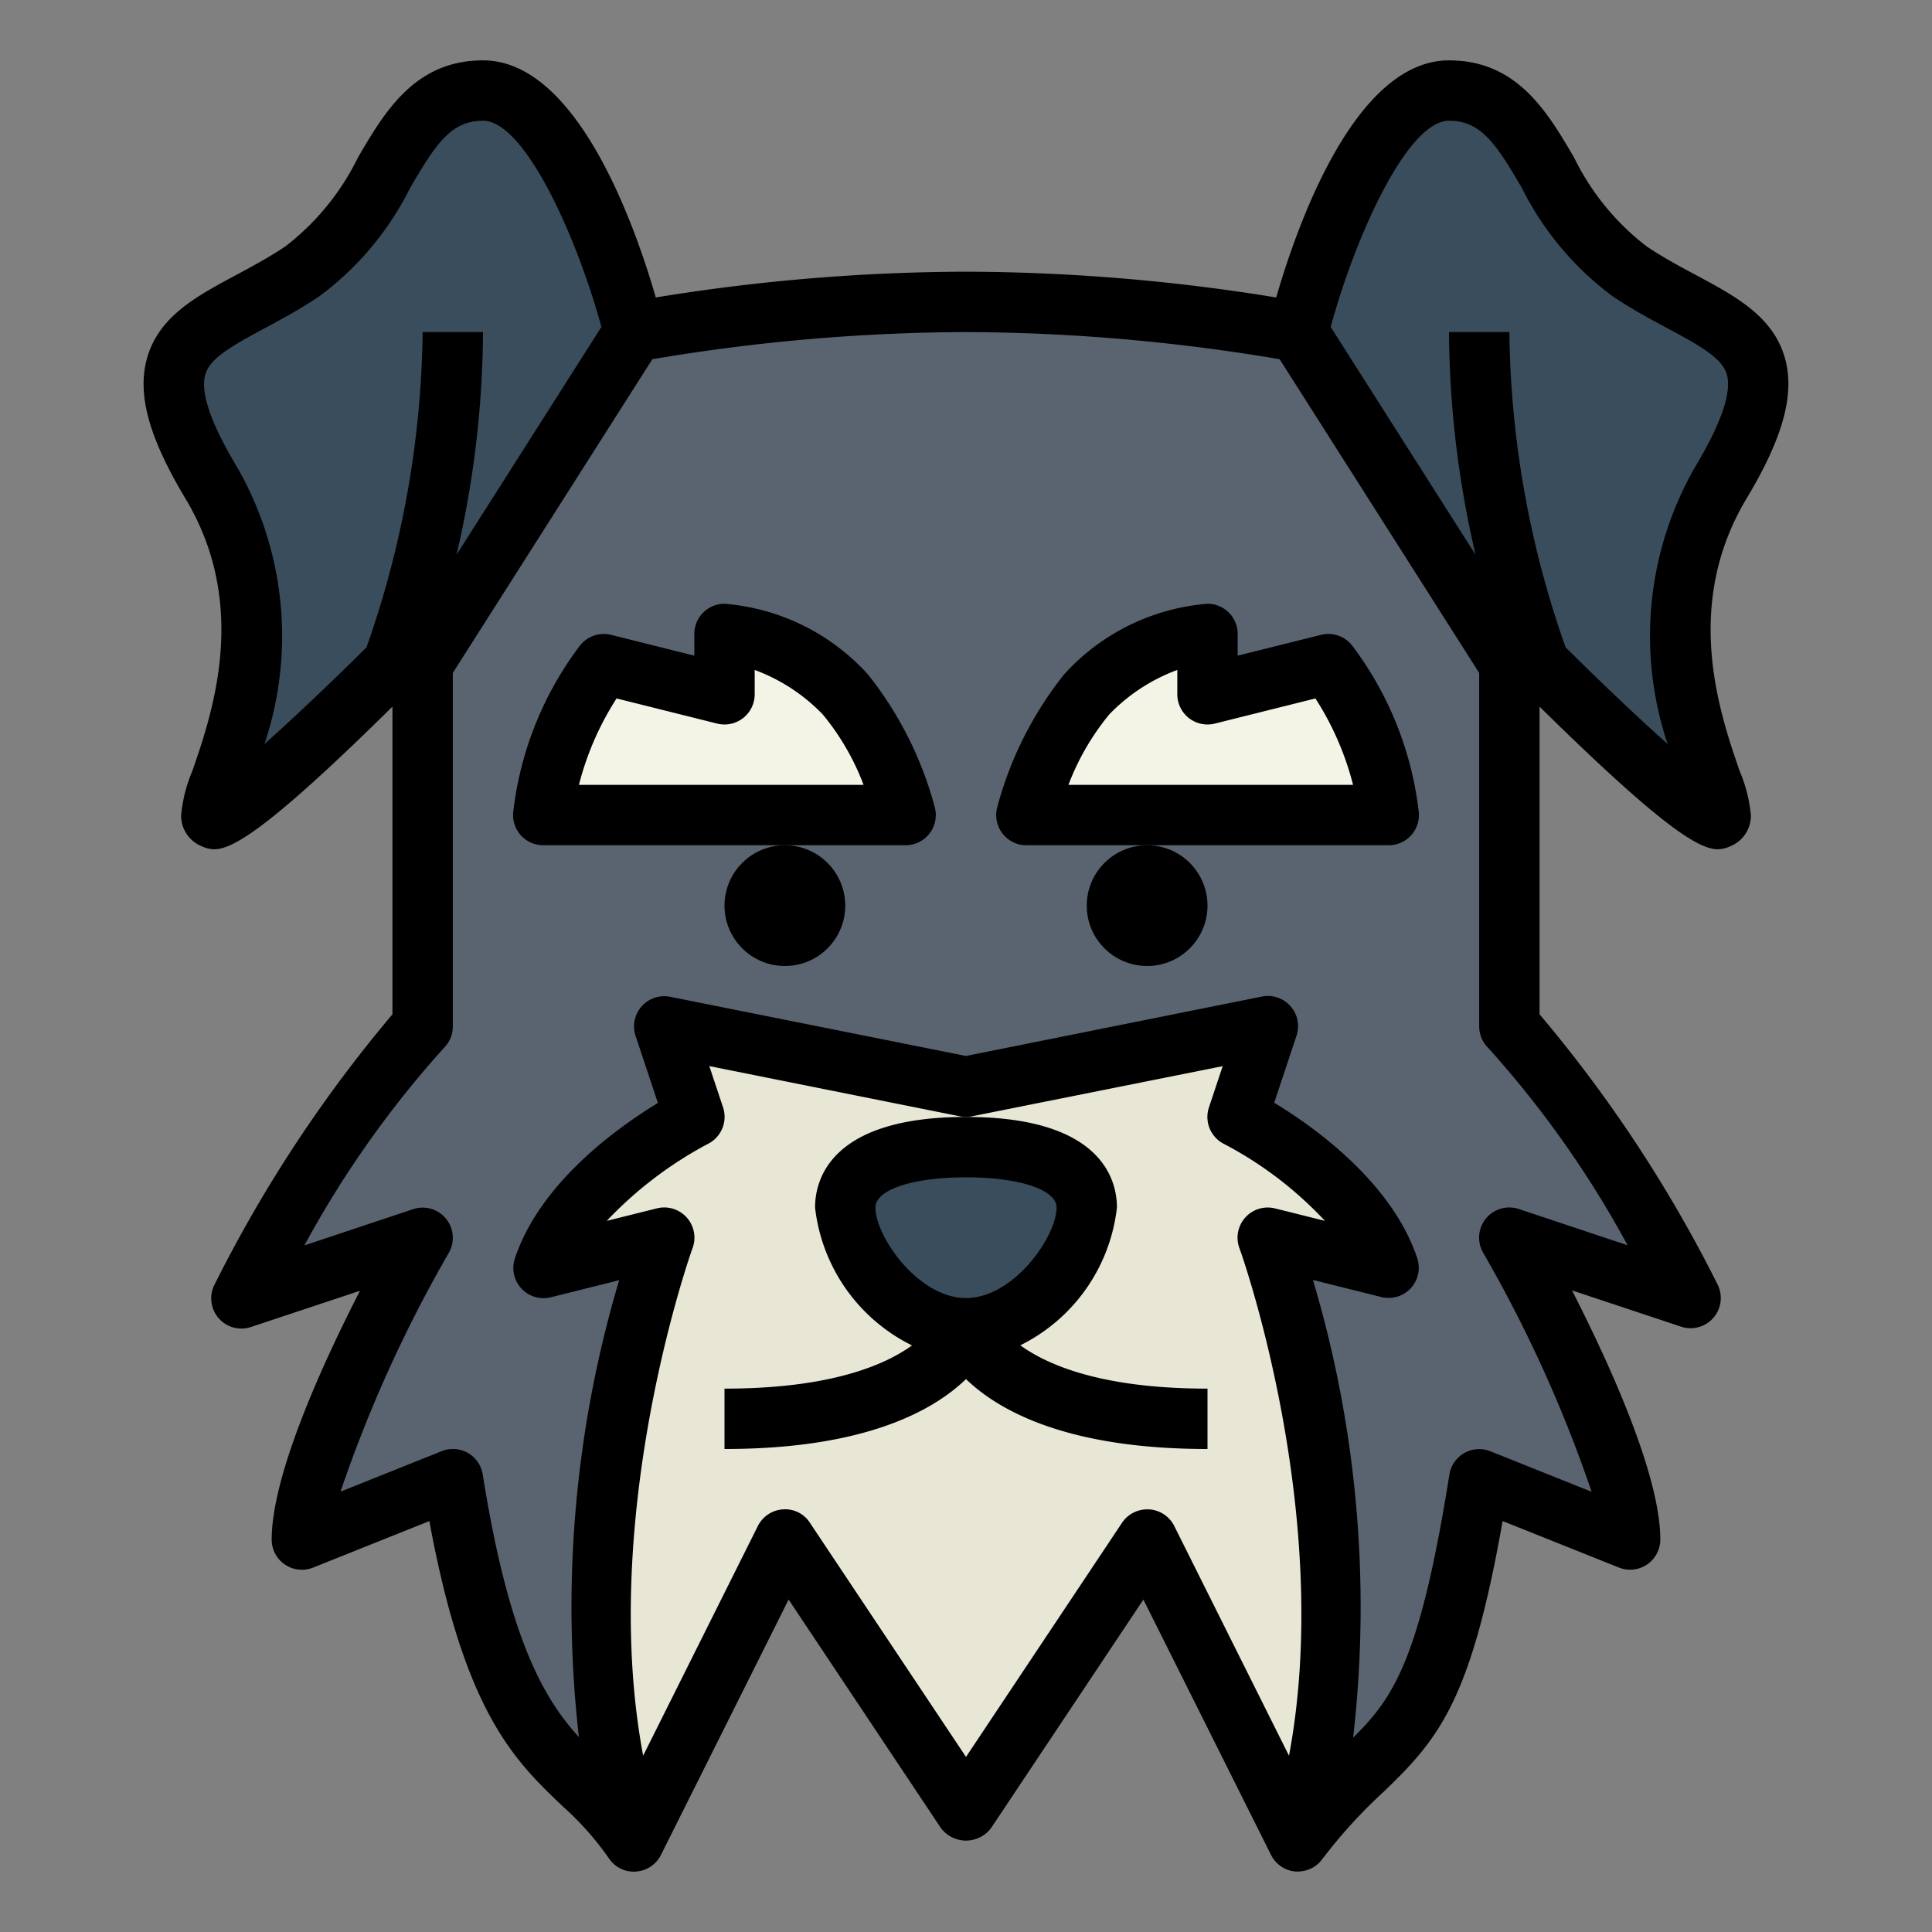 <?xml version="1.0" encoding="UTF-8"?>
<svg xmlns="http://www.w3.org/2000/svg" viewBox="0 0 64 64" width="512" height="512"><rect x="0" y="0" width="64" height="64" fill="#808080" stroke="none"/><g id="Filled_outline" data-name="Filled outline"><path d="M56,43s-3-6-6-9V22L43,11a61,61,0,0,0-22,0L14,22V34c-3,3-6,9-6,9l6-2s-4,7-4,10l5-2c1.531,9.624,4,9,6,12l5-10,6,9,6-9,5,10c3-4,4.469-2.376,6-12l5,2c0-3-4-10-4-10Z" style="fill:#5a6470"/><path d="M46,42c-1-3-5-5-5-5l1-3L32,36,22,34l1,3s-4,2-5,5l4-1s-4,11-1,20l5-10,6,9,6-9,5,10c3-9-1-20-1-20Z" style="fill:#e8e7d6"/><path d="M21,11s-2-8-5-8-3,4-6,6-6,2-3,7S7,26,7,27s6-5,6-5h1Z" style="fill:#394d5c"/><path d="M28,23a6.233,6.233,0,0,0-4-2v2l-4-1a10.3,10.3,0,0,0-2,5H30A11.087,11.087,0,0,0,28,23Z" style="fill:#f4f4e6"/><path d="M43,11s2-8,5-8,3,4,6,6,6,2,3,7,0,10,0,11-6-5-6-5H50Z" style="fill:#394d5c"/><path d="M36,23a6.233,6.233,0,0,1,4-2v2l4-1a10.3,10.3,0,0,1,2,5H34A11.087,11.087,0,0,1,36,23Z" style="fill:#f4f4e6"/><path d="M36,40c0,1.449-1.827,4-4,4s-4-2.551-4-4,1.827-2,4-2S36,38.551,36,40Z" style="fill:#394d5c"/><path d="M18,28H30a1,1,0,0,0,.969-1.247,12.034,12.034,0,0,0-2.223-4.419A7.189,7.189,0,0,0,24,20a1,1,0,0,0-1,1v.719l-2.758-.689a1.006,1.006,0,0,0-1.02.342A11.27,11.27,0,0,0,17,26.912,1,1,0,0,0,18,28Zm2.425-4.863,3.333.833A1,1,0,0,0,25,23v-.807a6.027,6.027,0,0,1,2.254,1.473A8.2,8.2,0,0,1,28.607,26H19.178A9.684,9.684,0,0,1,20.425,23.137Z"/><circle cx="26" cy="30" r="2"/><path d="M4.867,11.88c-.328,1.189.066,2.618,1.276,4.635,2.122,3.536.892,7.1.232,9.017A4.917,4.917,0,0,0,6,27a1.088,1.088,0,0,0,.671,1.028,1.038,1.038,0,0,0,.423.105c.624,0,1.849-.72,5.906-4.725V33.6a45.213,45.213,0,0,0-5.895,8.958,1,1,0,0,0,1.211,1.4l3.609-1.2C10.7,45.148,9,48.854,9,51a1,1,0,0,0,1.371.929l3.852-1.541c1.168,6.344,2.813,7.917,4.407,9.439a9.961,9.961,0,0,1,1.538,1.728.983.983,0,0,0,.894.443,1,1,0,0,0,.833-.551l4.229-8.459,5.044,7.567a1.039,1.039,0,0,0,1.664,0l5.044-7.567,4.229,8.459a1,1,0,0,0,.8.549c.03,0,.061,0,.09,0a1,1,0,0,0,.8-.4,16.742,16.742,0,0,1,2.024-2.226c1.847-1.769,2.91-3.032,3.957-8.984l3.848,1.539A1,1,0,0,0,55,51c0-2.146-1.7-5.852-2.925-8.254l3.609,1.2a1,1,0,0,0,1.211-1.4A45.213,45.213,0,0,0,51,33.6V23.408c4.057,4,5.282,4.725,5.906,4.725a1.042,1.042,0,0,0,.423-.105A1.088,1.088,0,0,0,58,27a4.917,4.917,0,0,0-.375-1.468c-.66-1.916-1.89-5.481.232-9.017,1.21-2.017,1.6-3.446,1.276-4.635-.384-1.392-1.627-2.058-2.944-2.764-.535-.287-1.087-.583-1.634-.948a8.3,8.3,0,0,1-2.413-2.952C51.259,3.708,50.258,2,48,2c-3.106,0-5.022,5.426-5.724,7.854A64.778,64.778,0,0,0,32,9a64.778,64.778,0,0,0-10.276.854C21.022,7.426,19.106,2,16,2c-2.258,0-3.259,1.708-4.142,3.216A8.3,8.3,0,0,1,9.445,8.168c-.547.365-1.1.661-1.634.948C6.494,9.822,5.251,10.488,4.867,11.88ZM42.7,58.161l-3.8-7.608A1,1,0,0,0,38.062,50c-.021,0-.041,0-.062,0a1,1,0,0,0-.832.445L32,58.2l-5.168-7.752A.972.972,0,0,0,25.937,50a1,1,0,0,0-.832.551l-3.8,7.608c-1.5-7.993,1.6-16.723,1.639-16.82a1,1,0,0,0-1.182-1.311l-1.662.415a12.972,12.972,0,0,1,3.352-2.551,1,1,0,0,0,.5-1.21l-.455-1.366L31.8,36.98a.959.959,0,0,0,.392,0l8.311-1.662-.455,1.366a1,1,0,0,0,.5,1.211,12.493,12.493,0,0,1,3.341,2.547l-1.652-.412a1,1,0,0,0-1.182,1.311C41.1,41.438,44.2,50.168,42.7,58.161ZM48,4c1.062,0,1.559.764,2.415,2.227a10.036,10.036,0,0,0,3.03,3.605c.627.418,1.25.752,1.8,1.046,1.119.6,1.813,1,1.961,1.534.163.592-.194,1.626-1.062,3.073a11.239,11.239,0,0,0-.9,9.164c-1.014-.906-2.262-2.092-3.382-3.207A32.308,32.308,0,0,1,50,11H48a33.089,33.089,0,0,0,.881,7.379l-4.8-7.548C44.893,7.84,46.619,4,48,4ZM32,11a63.432,63.432,0,0,1,10.39.9L49,22.292V34a1,1,0,0,0,.293.707,33.8,33.8,0,0,1,4.623,6.544l-3.6-1.2A1,1,0,0,0,49.132,41.5a44.4,44.4,0,0,1,3.592,7.917l-3.353-1.342a1,1,0,0,0-1.358.772c-.974,6.118-1.849,7.394-3.189,8.715A37.9,37.9,0,0,0,43.493,42.4l2.265.566a1,1,0,0,0,1.19-1.286c-.842-2.526-3.433-4.36-4.738-5.15l.738-2.218a1,1,0,0,0-1.144-1.3L32,34.98l-9.8-1.96a1,1,0,0,0-1.144,1.3l.738,2.218c-1.3.79-3.9,2.624-4.738,5.15a1,1,0,0,0,1.19,1.286l2.265-.566a37.9,37.9,0,0,0-1.334,15.135c-1.175-1.292-2.322-3.27-3.186-8.7a1,1,0,0,0-1.358-.772l-3.353,1.342A44.4,44.4,0,0,1,14.868,41.5a1,1,0,0,0-1.184-1.445l-3.6,1.2a33.81,33.81,0,0,1,4.624-6.544A1,1,0,0,0,15,34V22.292L21.61,11.9A63.432,63.432,0,0,1,32,11ZM10.555,9.832a10.036,10.036,0,0,0,3.03-3.605C14.441,4.764,14.938,4,16,4c1.381,0,3.107,3.84,3.922,6.831l-4.8,7.548A33.089,33.089,0,0,0,16,11H14a32.453,32.453,0,0,1-1.858,10.442c-1.12,1.115-2.368,2.3-3.382,3.207a11.239,11.239,0,0,0-.9-9.164C6.989,14.038,6.632,13,6.8,12.412c.148-.538.842-.933,1.961-1.534C9.305,10.584,9.928,10.25,10.555,9.832Z"/><path d="M34,28H46a1,1,0,0,0,1-1.088,11.27,11.27,0,0,0-2.218-5.54,1,1,0,0,0-1.02-.342L41,21.719V21a1,1,0,0,0-1-1,7.189,7.189,0,0,0-4.746,2.334,12.034,12.034,0,0,0-2.223,4.419A1,1,0,0,0,34,28Zm2.746-4.334A6.027,6.027,0,0,1,39,22.193V23a1,1,0,0,0,1.242.97l3.333-.833A9.708,9.708,0,0,1,44.822,26H35.393A8.311,8.311,0,0,1,36.746,23.666Z"/><circle cx="38" cy="30" r="2"/><path d="M37,40c0-.9-.487-3-5-3s-5,2.1-5,3a5.822,5.822,0,0,0,3.211,4.569C29.307,45.223,27.5,46,24,46v2c4.637,0,6.909-1.262,8-2.316C33.091,46.738,35.363,48,40,48V46c-3.485,0-5.292-.776-6.2-1.435A5.821,5.821,0,0,0,37,40Zm-8,0c0-.589,1.233-1,3-1s3,.411,3,1c0,.962-1.419,3-3,3S29,40.962,29,40Z"/></g></svg>

